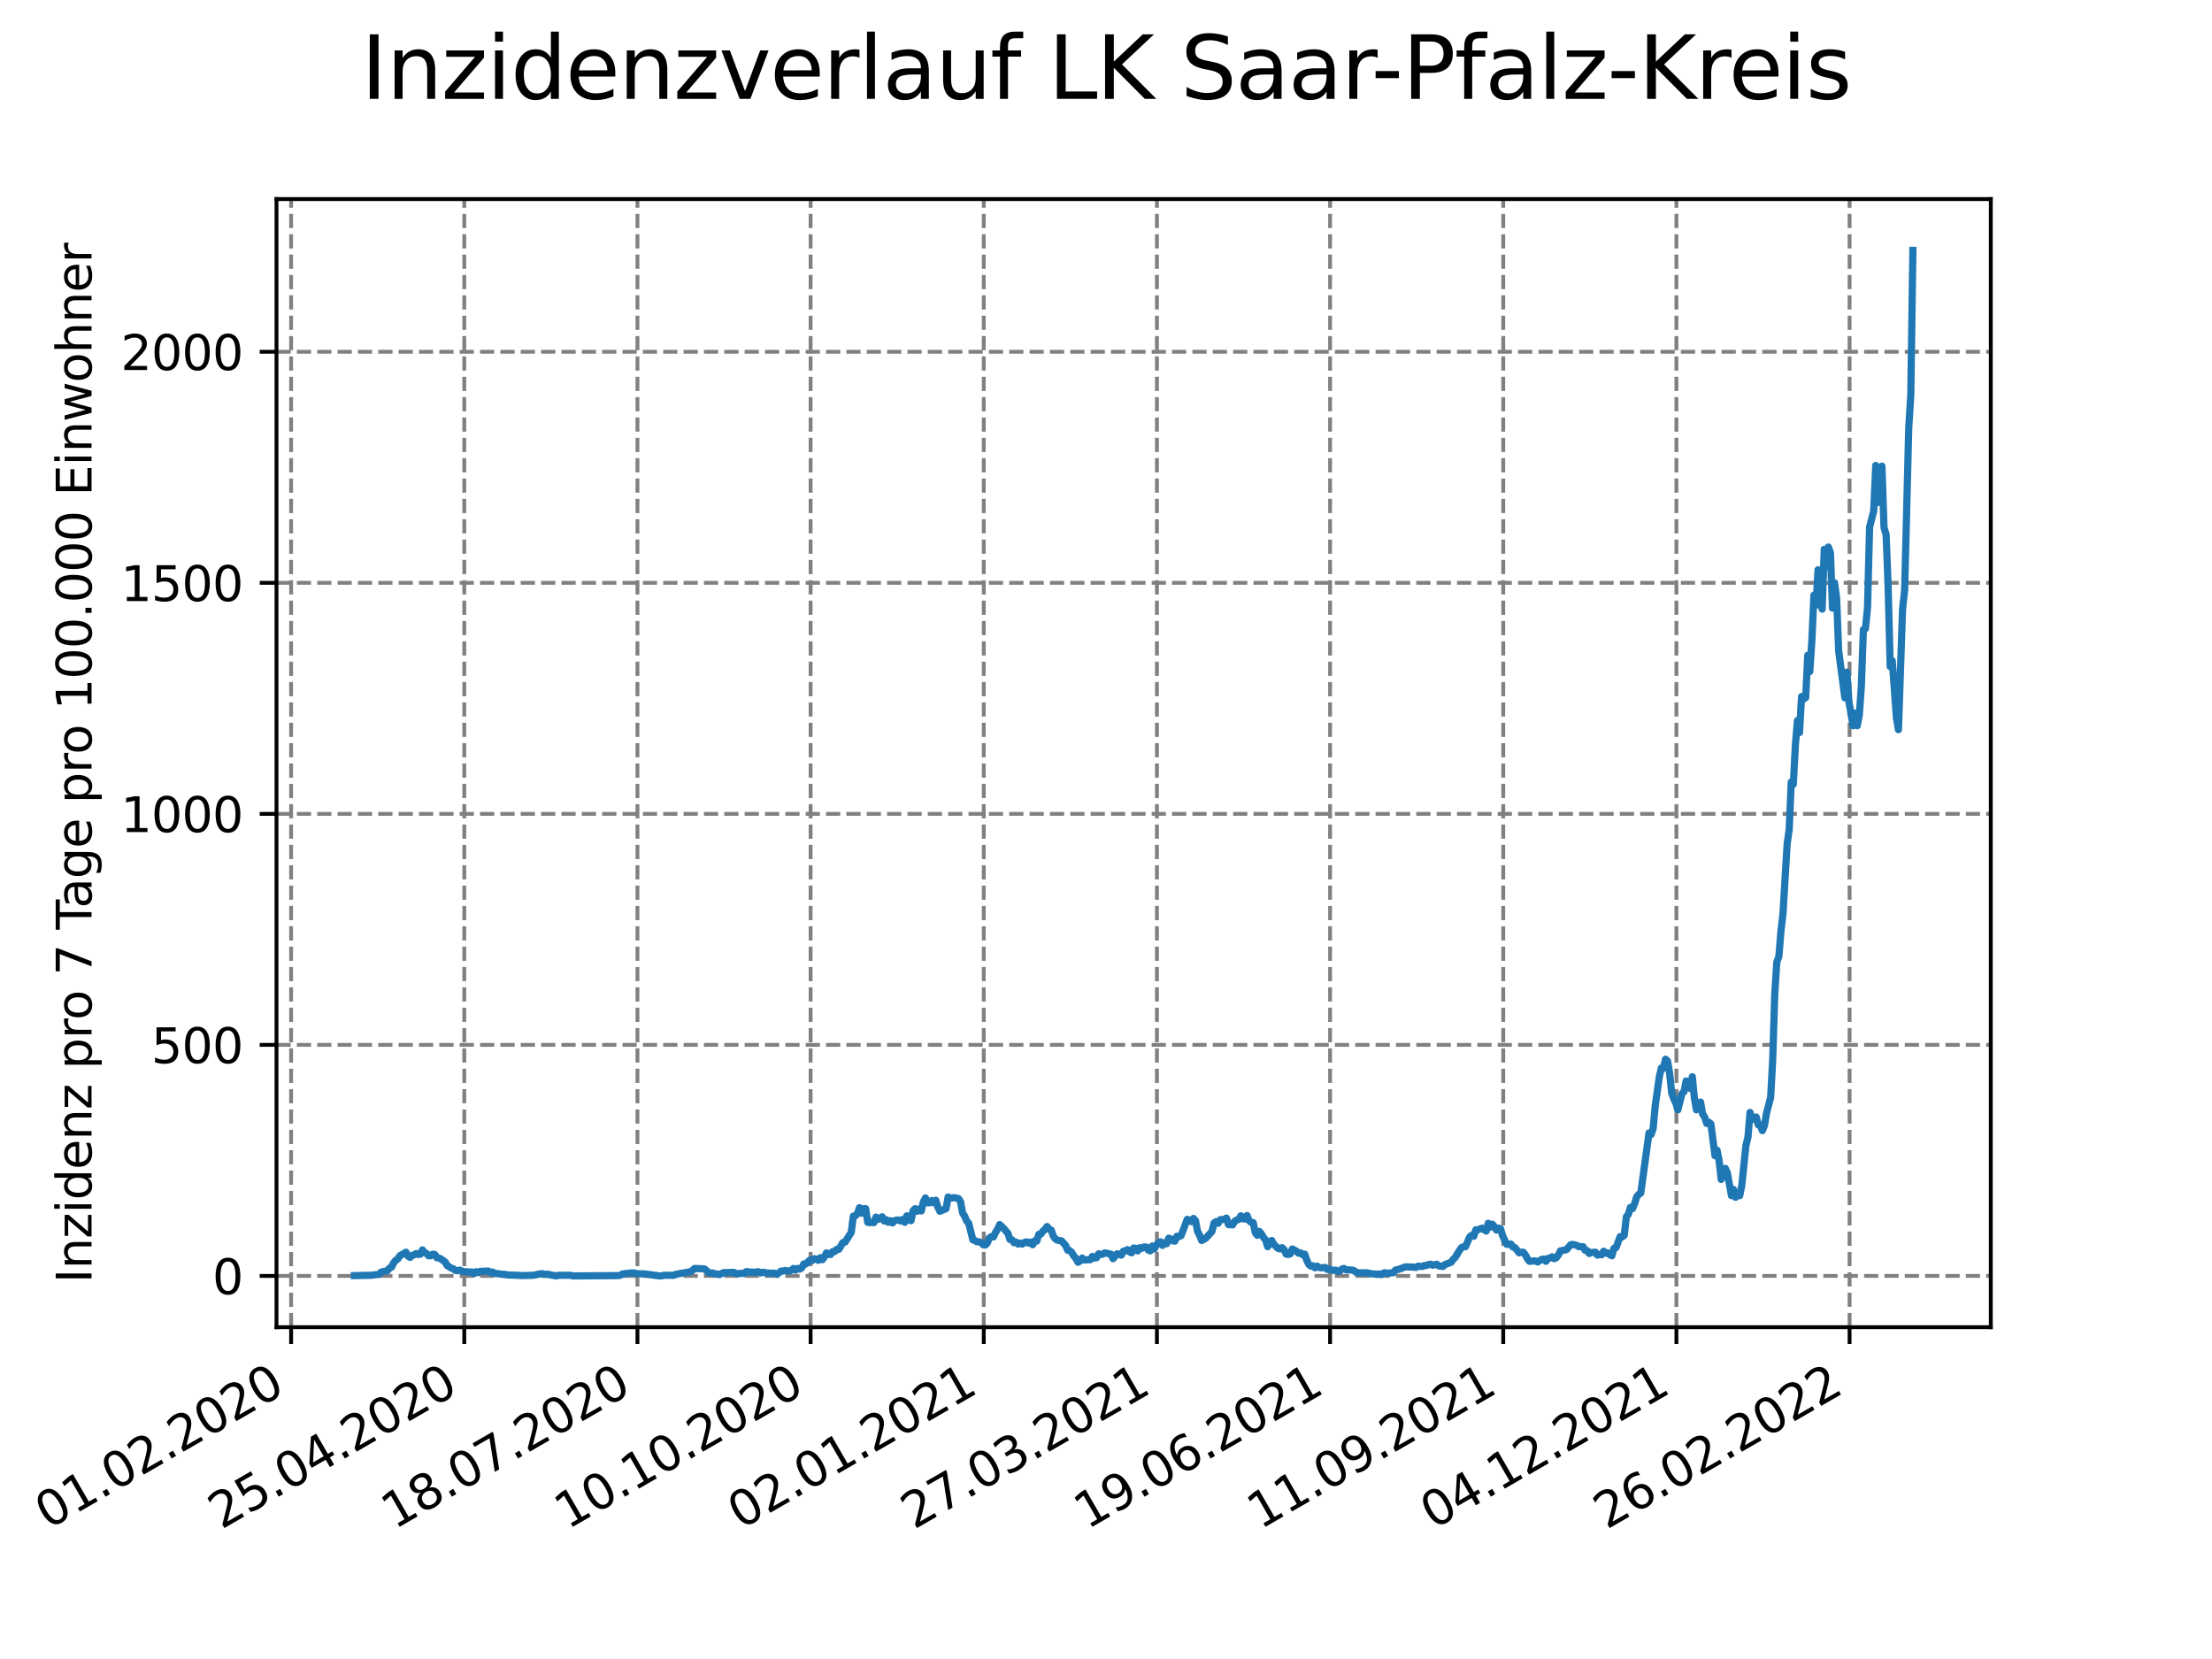 <?xml version="1.0" encoding="utf-8" standalone="no"?>
<!DOCTYPE svg PUBLIC "-//W3C//DTD SVG 1.1//EN"
  "http://www.w3.org/Graphics/SVG/1.1/DTD/svg11.dtd">
<svg xmlns:xlink="http://www.w3.org/1999/xlink" width="460.8pt" height="345.6pt" viewBox="0 0 460.8 345.6" xmlns="http://www.w3.org/2000/svg" version="1.1">
 <defs>
  <style type="text/css">*{stroke-linejoin: round; stroke-linecap: butt}</style>
 </defs>
 <g id="figure_1">
  <g id="patch_1">
   <path d="M 0 345.6 
L 460.8 345.6 
L 460.8 0 
L 0 0 
z
" style="fill: #ffffff"/>
  </g>
  <g id="axes_1">
   <g id="patch_2">
    <path d="M 57.6 276.48 
L 414.72 276.48 
L 414.72 41.472 
L 57.6 41.472 
z
" style="fill: #ffffff"/>
   </g>
   <g id="matplotlib.axis_1">
    <g id="xtick_1">
     <g id="line2d_1">
      <path d="M 60.645 276.48 
L 60.645 41.472 
" clip-path="url(#pef89d22d09)" style="fill: none; stroke-dasharray: 2.96,1.28; stroke-dashoffset: 0; stroke: #808080; stroke-width: 0.8"/>
     </g>
     <g id="line2d_2">
      <defs>
       <path id="m8bad9c0369" d="M 0 0 
L 0 3.5 
" style="stroke: #000000; stroke-width: 0.8"/>
      </defs>
      <g>
       <use xlink:href="#m8bad9c0369" x="60.645" y="276.48" style="stroke: #000000; stroke-width: 0.8"/>
      </g>
     </g>
     <g id="text_1">
      <!-- 01.02.2020 -->
      <g transform="translate(10.02 318.689)rotate(-30)scale(0.1 -0.1)">
       <defs>
        <path id="DejaVuSans-30" d="M 2034 4250 
Q 1547 4250 1301 3770 
Q 1056 3291 1056 2328 
Q 1056 1369 1301 889 
Q 1547 409 2034 409 
Q 2525 409 2770 889 
Q 3016 1369 3016 2328 
Q 3016 3291 2770 3770 
Q 2525 4250 2034 4250 
z
M 2034 4750 
Q 2819 4750 3233 4129 
Q 3647 3509 3647 2328 
Q 3647 1150 3233 529 
Q 2819 -91 2034 -91 
Q 1250 -91 836 529 
Q 422 1150 422 2328 
Q 422 3509 836 4129 
Q 1250 4750 2034 4750 
z
" transform="scale(0.016)"/>
        <path id="DejaVuSans-31" d="M 794 531 
L 1825 531 
L 1825 4091 
L 703 3866 
L 703 4441 
L 1819 4666 
L 2450 4666 
L 2450 531 
L 3481 531 
L 3481 0 
L 794 0 
L 794 531 
z
" transform="scale(0.016)"/>
        <path id="DejaVuSans-2e" d="M 684 794 
L 1344 794 
L 1344 0 
L 684 0 
L 684 794 
z
" transform="scale(0.016)"/>
        <path id="DejaVuSans-32" d="M 1228 531 
L 3431 531 
L 3431 0 
L 469 0 
L 469 531 
Q 828 903 1448 1529 
Q 2069 2156 2228 2338 
Q 2531 2678 2651 2914 
Q 2772 3150 2772 3378 
Q 2772 3750 2511 3984 
Q 2250 4219 1831 4219 
Q 1534 4219 1204 4116 
Q 875 4013 500 3803 
L 500 4441 
Q 881 4594 1212 4672 
Q 1544 4750 1819 4750 
Q 2544 4750 2975 4387 
Q 3406 4025 3406 3419 
Q 3406 3131 3298 2873 
Q 3191 2616 2906 2266 
Q 2828 2175 2409 1742 
Q 1991 1309 1228 531 
z
" transform="scale(0.016)"/>
       </defs>
       <use xlink:href="#DejaVuSans-30"/>
       <use xlink:href="#DejaVuSans-31" x="63.623"/>
       <use xlink:href="#DejaVuSans-2e" x="127.246"/>
       <use xlink:href="#DejaVuSans-30" x="159.033"/>
       <use xlink:href="#DejaVuSans-32" x="222.656"/>
       <use xlink:href="#DejaVuSans-2e" x="286.279"/>
       <use xlink:href="#DejaVuSans-32" x="318.066"/>
       <use xlink:href="#DejaVuSans-30" x="381.689"/>
       <use xlink:href="#DejaVuSans-32" x="445.312"/>
       <use xlink:href="#DejaVuSans-30" x="508.936"/>
      </g>
     </g>
    </g>
    <g id="xtick_2">
     <g id="line2d_3">
      <path d="M 96.718 276.48 
L 96.718 41.472 
" clip-path="url(#pef89d22d09)" style="fill: none; stroke-dasharray: 2.96,1.28; stroke-dashoffset: 0; stroke: #808080; stroke-width: 0.8"/>
     </g>
     <g id="line2d_4">
      <g>
       <use xlink:href="#m8bad9c0369" x="96.718" y="276.48" style="stroke: #000000; stroke-width: 0.8"/>
      </g>
     </g>
     <g id="text_2">
      <!-- 25.04.2020 -->
      <g transform="translate(46.093 318.689)rotate(-30)scale(0.1 -0.1)">
       <defs>
        <path id="DejaVuSans-35" d="M 691 4666 
L 3169 4666 
L 3169 4134 
L 1269 4134 
L 1269 2991 
Q 1406 3038 1543 3061 
Q 1681 3084 1819 3084 
Q 2600 3084 3056 2656 
Q 3513 2228 3513 1497 
Q 3513 744 3044 326 
Q 2575 -91 1722 -91 
Q 1428 -91 1123 -41 
Q 819 9 494 109 
L 494 744 
Q 775 591 1075 516 
Q 1375 441 1709 441 
Q 2250 441 2565 725 
Q 2881 1009 2881 1497 
Q 2881 1984 2565 2268 
Q 2250 2553 1709 2553 
Q 1456 2553 1204 2497 
Q 953 2441 691 2322 
L 691 4666 
z
" transform="scale(0.016)"/>
        <path id="DejaVuSans-34" d="M 2419 4116 
L 825 1625 
L 2419 1625 
L 2419 4116 
z
M 2253 4666 
L 3047 4666 
L 3047 1625 
L 3713 1625 
L 3713 1100 
L 3047 1100 
L 3047 0 
L 2419 0 
L 2419 1100 
L 313 1100 
L 313 1709 
L 2253 4666 
z
" transform="scale(0.016)"/>
       </defs>
       <use xlink:href="#DejaVuSans-32"/>
       <use xlink:href="#DejaVuSans-35" x="63.623"/>
       <use xlink:href="#DejaVuSans-2e" x="127.246"/>
       <use xlink:href="#DejaVuSans-30" x="159.033"/>
       <use xlink:href="#DejaVuSans-34" x="222.656"/>
       <use xlink:href="#DejaVuSans-2e" x="286.279"/>
       <use xlink:href="#DejaVuSans-32" x="318.066"/>
       <use xlink:href="#DejaVuSans-30" x="381.689"/>
       <use xlink:href="#DejaVuSans-32" x="445.312"/>
       <use xlink:href="#DejaVuSans-30" x="508.936"/>
      </g>
     </g>
    </g>
    <g id="xtick_3">
     <g id="line2d_5">
      <path d="M 132.791 276.48 
L 132.791 41.472 
" clip-path="url(#pef89d22d09)" style="fill: none; stroke-dasharray: 2.96,1.28; stroke-dashoffset: 0; stroke: #808080; stroke-width: 0.8"/>
     </g>
     <g id="line2d_6">
      <g>
       <use xlink:href="#m8bad9c0369" x="132.791" y="276.48" style="stroke: #000000; stroke-width: 0.8"/>
      </g>
     </g>
     <g id="text_3">
      <!-- 18.07.2020 -->
      <g transform="translate(82.166 318.689)rotate(-30)scale(0.1 -0.1)">
       <defs>
        <path id="DejaVuSans-38" d="M 2034 2216 
Q 1584 2216 1326 1975 
Q 1069 1734 1069 1313 
Q 1069 891 1326 650 
Q 1584 409 2034 409 
Q 2484 409 2743 651 
Q 3003 894 3003 1313 
Q 3003 1734 2745 1975 
Q 2488 2216 2034 2216 
z
M 1403 2484 
Q 997 2584 770 2862 
Q 544 3141 544 3541 
Q 544 4100 942 4425 
Q 1341 4750 2034 4750 
Q 2731 4750 3128 4425 
Q 3525 4100 3525 3541 
Q 3525 3141 3298 2862 
Q 3072 2584 2669 2484 
Q 3125 2378 3379 2068 
Q 3634 1759 3634 1313 
Q 3634 634 3220 271 
Q 2806 -91 2034 -91 
Q 1263 -91 848 271 
Q 434 634 434 1313 
Q 434 1759 690 2068 
Q 947 2378 1403 2484 
z
M 1172 3481 
Q 1172 3119 1398 2916 
Q 1625 2713 2034 2713 
Q 2441 2713 2670 2916 
Q 2900 3119 2900 3481 
Q 2900 3844 2670 4047 
Q 2441 4250 2034 4250 
Q 1625 4250 1398 4047 
Q 1172 3844 1172 3481 
z
" transform="scale(0.016)"/>
        <path id="DejaVuSans-37" d="M 525 4666 
L 3525 4666 
L 3525 4397 
L 1831 0 
L 1172 0 
L 2766 4134 
L 525 4134 
L 525 4666 
z
" transform="scale(0.016)"/>
       </defs>
       <use xlink:href="#DejaVuSans-31"/>
       <use xlink:href="#DejaVuSans-38" x="63.623"/>
       <use xlink:href="#DejaVuSans-2e" x="127.246"/>
       <use xlink:href="#DejaVuSans-30" x="159.033"/>
       <use xlink:href="#DejaVuSans-37" x="222.656"/>
       <use xlink:href="#DejaVuSans-2e" x="286.279"/>
       <use xlink:href="#DejaVuSans-32" x="318.066"/>
       <use xlink:href="#DejaVuSans-30" x="381.689"/>
       <use xlink:href="#DejaVuSans-32" x="445.312"/>
       <use xlink:href="#DejaVuSans-30" x="508.936"/>
      </g>
     </g>
    </g>
    <g id="xtick_4">
     <g id="line2d_7">
      <path d="M 168.864 276.48 
L 168.864 41.472 
" clip-path="url(#pef89d22d09)" style="fill: none; stroke-dasharray: 2.96,1.28; stroke-dashoffset: 0; stroke: #808080; stroke-width: 0.8"/>
     </g>
     <g id="line2d_8">
      <g>
       <use xlink:href="#m8bad9c0369" x="168.864" y="276.48" style="stroke: #000000; stroke-width: 0.8"/>
      </g>
     </g>
     <g id="text_4">
      <!-- 10.10.2020 -->
      <g transform="translate(118.238 318.689)rotate(-30)scale(0.1 -0.1)">
       <use xlink:href="#DejaVuSans-31"/>
       <use xlink:href="#DejaVuSans-30" x="63.623"/>
       <use xlink:href="#DejaVuSans-2e" x="127.246"/>
       <use xlink:href="#DejaVuSans-31" x="159.033"/>
       <use xlink:href="#DejaVuSans-30" x="222.656"/>
       <use xlink:href="#DejaVuSans-2e" x="286.279"/>
       <use xlink:href="#DejaVuSans-32" x="318.066"/>
       <use xlink:href="#DejaVuSans-30" x="381.689"/>
       <use xlink:href="#DejaVuSans-32" x="445.312"/>
       <use xlink:href="#DejaVuSans-30" x="508.936"/>
      </g>
     </g>
    </g>
    <g id="xtick_5">
     <g id="line2d_9">
      <path d="M 204.936 276.48 
L 204.936 41.472 
" clip-path="url(#pef89d22d09)" style="fill: none; stroke-dasharray: 2.96,1.28; stroke-dashoffset: 0; stroke: #808080; stroke-width: 0.8"/>
     </g>
     <g id="line2d_10">
      <g>
       <use xlink:href="#m8bad9c0369" x="204.936" y="276.48" style="stroke: #000000; stroke-width: 0.8"/>
      </g>
     </g>
     <g id="text_5">
      <!-- 02.01.2021 -->
      <g transform="translate(154.311 318.689)rotate(-30)scale(0.1 -0.1)">
       <use xlink:href="#DejaVuSans-30"/>
       <use xlink:href="#DejaVuSans-32" x="63.623"/>
       <use xlink:href="#DejaVuSans-2e" x="127.246"/>
       <use xlink:href="#DejaVuSans-30" x="159.033"/>
       <use xlink:href="#DejaVuSans-31" x="222.656"/>
       <use xlink:href="#DejaVuSans-2e" x="286.279"/>
       <use xlink:href="#DejaVuSans-32" x="318.066"/>
       <use xlink:href="#DejaVuSans-30" x="381.689"/>
       <use xlink:href="#DejaVuSans-32" x="445.312"/>
       <use xlink:href="#DejaVuSans-31" x="508.936"/>
      </g>
     </g>
    </g>
    <g id="xtick_6">
     <g id="line2d_11">
      <path d="M 241.009 276.48 
L 241.009 41.472 
" clip-path="url(#pef89d22d09)" style="fill: none; stroke-dasharray: 2.96,1.28; stroke-dashoffset: 0; stroke: #808080; stroke-width: 0.8"/>
     </g>
     <g id="line2d_12">
      <g>
       <use xlink:href="#m8bad9c0369" x="241.009" y="276.48" style="stroke: #000000; stroke-width: 0.8"/>
      </g>
     </g>
     <g id="text_6">
      <!-- 27.03.2021 -->
      <g transform="translate(190.384 318.689)rotate(-30)scale(0.1 -0.1)">
       <defs>
        <path id="DejaVuSans-33" d="M 2597 2516 
Q 3050 2419 3304 2112 
Q 3559 1806 3559 1356 
Q 3559 666 3084 287 
Q 2609 -91 1734 -91 
Q 1441 -91 1130 -33 
Q 819 25 488 141 
L 488 750 
Q 750 597 1062 519 
Q 1375 441 1716 441 
Q 2309 441 2620 675 
Q 2931 909 2931 1356 
Q 2931 1769 2642 2001 
Q 2353 2234 1838 2234 
L 1294 2234 
L 1294 2753 
L 1863 2753 
Q 2328 2753 2575 2939 
Q 2822 3125 2822 3475 
Q 2822 3834 2567 4026 
Q 2313 4219 1838 4219 
Q 1578 4219 1281 4162 
Q 984 4106 628 3988 
L 628 4550 
Q 988 4650 1302 4700 
Q 1616 4750 1894 4750 
Q 2613 4750 3031 4423 
Q 3450 4097 3450 3541 
Q 3450 3153 3228 2886 
Q 3006 2619 2597 2516 
z
" transform="scale(0.016)"/>
       </defs>
       <use xlink:href="#DejaVuSans-32"/>
       <use xlink:href="#DejaVuSans-37" x="63.623"/>
       <use xlink:href="#DejaVuSans-2e" x="127.246"/>
       <use xlink:href="#DejaVuSans-30" x="159.033"/>
       <use xlink:href="#DejaVuSans-33" x="222.656"/>
       <use xlink:href="#DejaVuSans-2e" x="286.279"/>
       <use xlink:href="#DejaVuSans-32" x="318.066"/>
       <use xlink:href="#DejaVuSans-30" x="381.689"/>
       <use xlink:href="#DejaVuSans-32" x="445.312"/>
       <use xlink:href="#DejaVuSans-31" x="508.936"/>
      </g>
     </g>
    </g>
    <g id="xtick_7">
     <g id="line2d_13">
      <path d="M 277.082 276.48 
L 277.082 41.472 
" clip-path="url(#pef89d22d09)" style="fill: none; stroke-dasharray: 2.96,1.28; stroke-dashoffset: 0; stroke: #808080; stroke-width: 0.8"/>
     </g>
     <g id="line2d_14">
      <g>
       <use xlink:href="#m8bad9c0369" x="277.082" y="276.48" style="stroke: #000000; stroke-width: 0.8"/>
      </g>
     </g>
     <g id="text_7">
      <!-- 19.06.2021 -->
      <g transform="translate(226.457 318.689)rotate(-30)scale(0.1 -0.1)">
       <defs>
        <path id="DejaVuSans-39" d="M 703 97 
L 703 672 
Q 941 559 1184 500 
Q 1428 441 1663 441 
Q 2288 441 2617 861 
Q 2947 1281 2994 2138 
Q 2813 1869 2534 1725 
Q 2256 1581 1919 1581 
Q 1219 1581 811 2004 
Q 403 2428 403 3163 
Q 403 3881 828 4315 
Q 1253 4750 1959 4750 
Q 2769 4750 3195 4129 
Q 3622 3509 3622 2328 
Q 3622 1225 3098 567 
Q 2575 -91 1691 -91 
Q 1453 -91 1209 -44 
Q 966 3 703 97 
z
M 1959 2075 
Q 2384 2075 2632 2365 
Q 2881 2656 2881 3163 
Q 2881 3666 2632 3958 
Q 2384 4250 1959 4250 
Q 1534 4250 1286 3958 
Q 1038 3666 1038 3163 
Q 1038 2656 1286 2365 
Q 1534 2075 1959 2075 
z
" transform="scale(0.016)"/>
        <path id="DejaVuSans-36" d="M 2113 2584 
Q 1688 2584 1439 2293 
Q 1191 2003 1191 1497 
Q 1191 994 1439 701 
Q 1688 409 2113 409 
Q 2538 409 2786 701 
Q 3034 994 3034 1497 
Q 3034 2003 2786 2293 
Q 2538 2584 2113 2584 
z
M 3366 4563 
L 3366 3988 
Q 3128 4100 2886 4159 
Q 2644 4219 2406 4219 
Q 1781 4219 1451 3797 
Q 1122 3375 1075 2522 
Q 1259 2794 1537 2939 
Q 1816 3084 2150 3084 
Q 2853 3084 3261 2657 
Q 3669 2231 3669 1497 
Q 3669 778 3244 343 
Q 2819 -91 2113 -91 
Q 1303 -91 875 529 
Q 447 1150 447 2328 
Q 447 3434 972 4092 
Q 1497 4750 2381 4750 
Q 2619 4750 2861 4703 
Q 3103 4656 3366 4563 
z
" transform="scale(0.016)"/>
       </defs>
       <use xlink:href="#DejaVuSans-31"/>
       <use xlink:href="#DejaVuSans-39" x="63.623"/>
       <use xlink:href="#DejaVuSans-2e" x="127.246"/>
       <use xlink:href="#DejaVuSans-30" x="159.033"/>
       <use xlink:href="#DejaVuSans-36" x="222.656"/>
       <use xlink:href="#DejaVuSans-2e" x="286.279"/>
       <use xlink:href="#DejaVuSans-32" x="318.066"/>
       <use xlink:href="#DejaVuSans-30" x="381.689"/>
       <use xlink:href="#DejaVuSans-32" x="445.312"/>
       <use xlink:href="#DejaVuSans-31" x="508.936"/>
      </g>
     </g>
    </g>
    <g id="xtick_8">
     <g id="line2d_15">
      <path d="M 313.155 276.48 
L 313.155 41.472 
" clip-path="url(#pef89d22d09)" style="fill: none; stroke-dasharray: 2.96,1.28; stroke-dashoffset: 0; stroke: #808080; stroke-width: 0.8"/>
     </g>
     <g id="line2d_16">
      <g>
       <use xlink:href="#m8bad9c0369" x="313.155" y="276.48" style="stroke: #000000; stroke-width: 0.8"/>
      </g>
     </g>
     <g id="text_8">
      <!-- 11.09.2021 -->
      <g transform="translate(262.529 318.689)rotate(-30)scale(0.1 -0.1)">
       <use xlink:href="#DejaVuSans-31"/>
       <use xlink:href="#DejaVuSans-31" x="63.623"/>
       <use xlink:href="#DejaVuSans-2e" x="127.246"/>
       <use xlink:href="#DejaVuSans-30" x="159.033"/>
       <use xlink:href="#DejaVuSans-39" x="222.656"/>
       <use xlink:href="#DejaVuSans-2e" x="286.279"/>
       <use xlink:href="#DejaVuSans-32" x="318.066"/>
       <use xlink:href="#DejaVuSans-30" x="381.689"/>
       <use xlink:href="#DejaVuSans-32" x="445.312"/>
       <use xlink:href="#DejaVuSans-31" x="508.936"/>
      </g>
     </g>
    </g>
    <g id="xtick_9">
     <g id="line2d_17">
      <path d="M 349.227 276.48 
L 349.227 41.472 
" clip-path="url(#pef89d22d09)" style="fill: none; stroke-dasharray: 2.96,1.28; stroke-dashoffset: 0; stroke: #808080; stroke-width: 0.8"/>
     </g>
     <g id="line2d_18">
      <g>
       <use xlink:href="#m8bad9c0369" x="349.227" y="276.48" style="stroke: #000000; stroke-width: 0.8"/>
      </g>
     </g>
     <g id="text_9">
      <!-- 04.12.2021 -->
      <g transform="translate(298.602 318.689)rotate(-30)scale(0.1 -0.1)">
       <use xlink:href="#DejaVuSans-30"/>
       <use xlink:href="#DejaVuSans-34" x="63.623"/>
       <use xlink:href="#DejaVuSans-2e" x="127.246"/>
       <use xlink:href="#DejaVuSans-31" x="159.033"/>
       <use xlink:href="#DejaVuSans-32" x="222.656"/>
       <use xlink:href="#DejaVuSans-2e" x="286.279"/>
       <use xlink:href="#DejaVuSans-32" x="318.066"/>
       <use xlink:href="#DejaVuSans-30" x="381.689"/>
       <use xlink:href="#DejaVuSans-32" x="445.312"/>
       <use xlink:href="#DejaVuSans-31" x="508.936"/>
      </g>
     </g>
    </g>
    <g id="xtick_10">
     <g id="line2d_19">
      <path d="M 385.3 276.48 
L 385.3 41.472 
" clip-path="url(#pef89d22d09)" style="fill: none; stroke-dasharray: 2.96,1.28; stroke-dashoffset: 0; stroke: #808080; stroke-width: 0.8"/>
     </g>
     <g id="line2d_20">
      <g>
       <use xlink:href="#m8bad9c0369" x="385.3" y="276.48" style="stroke: #000000; stroke-width: 0.8"/>
      </g>
     </g>
     <g id="text_10">
      <!-- 26.02.2022 -->
      <g transform="translate(334.675 318.689)rotate(-30)scale(0.1 -0.1)">
       <use xlink:href="#DejaVuSans-32"/>
       <use xlink:href="#DejaVuSans-36" x="63.623"/>
       <use xlink:href="#DejaVuSans-2e" x="127.246"/>
       <use xlink:href="#DejaVuSans-30" x="159.033"/>
       <use xlink:href="#DejaVuSans-32" x="222.656"/>
       <use xlink:href="#DejaVuSans-2e" x="286.279"/>
       <use xlink:href="#DejaVuSans-32" x="318.066"/>
       <use xlink:href="#DejaVuSans-30" x="381.689"/>
       <use xlink:href="#DejaVuSans-32" x="445.312"/>
       <use xlink:href="#DejaVuSans-32" x="508.936"/>
      </g>
     </g>
    </g>
   </g>
   <g id="matplotlib.axis_2">
    <g id="ytick_1">
     <g id="line2d_21">
      <path d="M 57.6 265.798 
L 414.72 265.798 
" clip-path="url(#pef89d22d09)" style="fill: none; stroke-dasharray: 2.96,1.28; stroke-dashoffset: 0; stroke: #808080; stroke-width: 0.8"/>
     </g>
     <g id="line2d_22">
      <defs>
       <path id="m2720fd07d1" d="M 0 0 
L -3.5 0 
" style="stroke: #000000; stroke-width: 0.8"/>
      </defs>
      <g>
       <use xlink:href="#m2720fd07d1" x="57.6" y="265.798" style="stroke: #000000; stroke-width: 0.8"/>
      </g>
     </g>
     <g id="text_11">
      <!-- 0 -->
      <g transform="translate(44.237 269.597)scale(0.1 -0.1)">
       <use xlink:href="#DejaVuSans-30"/>
      </g>
     </g>
    </g>
    <g id="ytick_2">
     <g id="line2d_23">
      <path d="M 57.6 217.668 
L 414.72 217.668 
" clip-path="url(#pef89d22d09)" style="fill: none; stroke-dasharray: 2.96,1.28; stroke-dashoffset: 0; stroke: #808080; stroke-width: 0.8"/>
     </g>
     <g id="line2d_24">
      <g>
       <use xlink:href="#m2720fd07d1" x="57.6" y="217.668" style="stroke: #000000; stroke-width: 0.8"/>
      </g>
     </g>
     <g id="text_12">
      <!-- 500 -->
      <g transform="translate(31.512 221.468)scale(0.1 -0.1)">
       <use xlink:href="#DejaVuSans-35"/>
       <use xlink:href="#DejaVuSans-30" x="63.623"/>
       <use xlink:href="#DejaVuSans-30" x="127.246"/>
      </g>
     </g>
    </g>
    <g id="ytick_3">
     <g id="line2d_25">
      <path d="M 57.6 169.539 
L 414.72 169.539 
" clip-path="url(#pef89d22d09)" style="fill: none; stroke-dasharray: 2.96,1.28; stroke-dashoffset: 0; stroke: #808080; stroke-width: 0.8"/>
     </g>
     <g id="line2d_26">
      <g>
       <use xlink:href="#m2720fd07d1" x="57.6" y="169.539" style="stroke: #000000; stroke-width: 0.8"/>
      </g>
     </g>
     <g id="text_13">
      <!-- 1000 -->
      <g transform="translate(25.15 173.338)scale(0.1 -0.1)">
       <use xlink:href="#DejaVuSans-31"/>
       <use xlink:href="#DejaVuSans-30" x="63.623"/>
       <use xlink:href="#DejaVuSans-30" x="127.246"/>
       <use xlink:href="#DejaVuSans-30" x="190.869"/>
      </g>
     </g>
    </g>
    <g id="ytick_4">
     <g id="line2d_27">
      <path d="M 57.6 121.41 
L 414.72 121.41 
" clip-path="url(#pef89d22d09)" style="fill: none; stroke-dasharray: 2.96,1.28; stroke-dashoffset: 0; stroke: #808080; stroke-width: 0.8"/>
     </g>
     <g id="line2d_28">
      <g>
       <use xlink:href="#m2720fd07d1" x="57.6" y="121.41" style="stroke: #000000; stroke-width: 0.8"/>
      </g>
     </g>
     <g id="text_14">
      <!-- 1500 -->
      <g transform="translate(25.15 125.209)scale(0.1 -0.1)">
       <use xlink:href="#DejaVuSans-31"/>
       <use xlink:href="#DejaVuSans-35" x="63.623"/>
       <use xlink:href="#DejaVuSans-30" x="127.246"/>
       <use xlink:href="#DejaVuSans-30" x="190.869"/>
      </g>
     </g>
    </g>
    <g id="ytick_5">
     <g id="line2d_29">
      <path d="M 57.6 73.28 
L 414.72 73.28 
" clip-path="url(#pef89d22d09)" style="fill: none; stroke-dasharray: 2.96,1.28; stroke-dashoffset: 0; stroke: #808080; stroke-width: 0.8"/>
     </g>
     <g id="line2d_30">
      <g>
       <use xlink:href="#m2720fd07d1" x="57.6" y="73.28" style="stroke: #000000; stroke-width: 0.8"/>
      </g>
     </g>
     <g id="text_15">
      <!-- 2000 -->
      <g transform="translate(25.15 77.079)scale(0.1 -0.1)">
       <use xlink:href="#DejaVuSans-32"/>
       <use xlink:href="#DejaVuSans-30" x="63.623"/>
       <use xlink:href="#DejaVuSans-30" x="127.246"/>
       <use xlink:href="#DejaVuSans-30" x="190.869"/>
      </g>
     </g>
    </g>
    <g id="text_16">
     <!-- Inzidenz pro 7 Tage pro 100.000 Einwohner -->
     <g transform="translate(19.07 267.301)rotate(-90)scale(0.1 -0.1)">
      <defs>
       <path id="DejaVuSans-49" d="M 628 4666 
L 1259 4666 
L 1259 0 
L 628 0 
L 628 4666 
z
" transform="scale(0.016)"/>
       <path id="DejaVuSans-6e" d="M 3513 2113 
L 3513 0 
L 2938 0 
L 2938 2094 
Q 2938 2591 2744 2837 
Q 2550 3084 2163 3084 
Q 1697 3084 1428 2787 
Q 1159 2491 1159 1978 
L 1159 0 
L 581 0 
L 581 3500 
L 1159 3500 
L 1159 2956 
Q 1366 3272 1645 3428 
Q 1925 3584 2291 3584 
Q 2894 3584 3203 3211 
Q 3513 2838 3513 2113 
z
" transform="scale(0.016)"/>
       <path id="DejaVuSans-7a" d="M 353 3500 
L 3084 3500 
L 3084 2975 
L 922 459 
L 3084 459 
L 3084 0 
L 275 0 
L 275 525 
L 2438 3041 
L 353 3041 
L 353 3500 
z
" transform="scale(0.016)"/>
       <path id="DejaVuSans-69" d="M 603 3500 
L 1178 3500 
L 1178 0 
L 603 0 
L 603 3500 
z
M 603 4863 
L 1178 4863 
L 1178 4134 
L 603 4134 
L 603 4863 
z
" transform="scale(0.016)"/>
       <path id="DejaVuSans-64" d="M 2906 2969 
L 2906 4863 
L 3481 4863 
L 3481 0 
L 2906 0 
L 2906 525 
Q 2725 213 2448 61 
Q 2172 -91 1784 -91 
Q 1150 -91 751 415 
Q 353 922 353 1747 
Q 353 2572 751 3078 
Q 1150 3584 1784 3584 
Q 2172 3584 2448 3432 
Q 2725 3281 2906 2969 
z
M 947 1747 
Q 947 1113 1208 752 
Q 1469 391 1925 391 
Q 2381 391 2643 752 
Q 2906 1113 2906 1747 
Q 2906 2381 2643 2742 
Q 2381 3103 1925 3103 
Q 1469 3103 1208 2742 
Q 947 2381 947 1747 
z
" transform="scale(0.016)"/>
       <path id="DejaVuSans-65" d="M 3597 1894 
L 3597 1613 
L 953 1613 
Q 991 1019 1311 708 
Q 1631 397 2203 397 
Q 2534 397 2845 478 
Q 3156 559 3463 722 
L 3463 178 
Q 3153 47 2828 -22 
Q 2503 -91 2169 -91 
Q 1331 -91 842 396 
Q 353 884 353 1716 
Q 353 2575 817 3079 
Q 1281 3584 2069 3584 
Q 2775 3584 3186 3129 
Q 3597 2675 3597 1894 
z
M 3022 2063 
Q 3016 2534 2758 2815 
Q 2500 3097 2075 3097 
Q 1594 3097 1305 2825 
Q 1016 2553 972 2059 
L 3022 2063 
z
" transform="scale(0.016)"/>
       <path id="DejaVuSans-20" transform="scale(0.016)"/>
       <path id="DejaVuSans-70" d="M 1159 525 
L 1159 -1331 
L 581 -1331 
L 581 3500 
L 1159 3500 
L 1159 2969 
Q 1341 3281 1617 3432 
Q 1894 3584 2278 3584 
Q 2916 3584 3314 3078 
Q 3713 2572 3713 1747 
Q 3713 922 3314 415 
Q 2916 -91 2278 -91 
Q 1894 -91 1617 61 
Q 1341 213 1159 525 
z
M 3116 1747 
Q 3116 2381 2855 2742 
Q 2594 3103 2138 3103 
Q 1681 3103 1420 2742 
Q 1159 2381 1159 1747 
Q 1159 1113 1420 752 
Q 1681 391 2138 391 
Q 2594 391 2855 752 
Q 3116 1113 3116 1747 
z
" transform="scale(0.016)"/>
       <path id="DejaVuSans-72" d="M 2631 2963 
Q 2534 3019 2420 3045 
Q 2306 3072 2169 3072 
Q 1681 3072 1420 2755 
Q 1159 2438 1159 1844 
L 1159 0 
L 581 0 
L 581 3500 
L 1159 3500 
L 1159 2956 
Q 1341 3275 1631 3429 
Q 1922 3584 2338 3584 
Q 2397 3584 2469 3576 
Q 2541 3569 2628 3553 
L 2631 2963 
z
" transform="scale(0.016)"/>
       <path id="DejaVuSans-6f" d="M 1959 3097 
Q 1497 3097 1228 2736 
Q 959 2375 959 1747 
Q 959 1119 1226 758 
Q 1494 397 1959 397 
Q 2419 397 2687 759 
Q 2956 1122 2956 1747 
Q 2956 2369 2687 2733 
Q 2419 3097 1959 3097 
z
M 1959 3584 
Q 2709 3584 3137 3096 
Q 3566 2609 3566 1747 
Q 3566 888 3137 398 
Q 2709 -91 1959 -91 
Q 1206 -91 779 398 
Q 353 888 353 1747 
Q 353 2609 779 3096 
Q 1206 3584 1959 3584 
z
" transform="scale(0.016)"/>
       <path id="DejaVuSans-54" d="M -19 4666 
L 3928 4666 
L 3928 4134 
L 2272 4134 
L 2272 0 
L 1638 0 
L 1638 4134 
L -19 4134 
L -19 4666 
z
" transform="scale(0.016)"/>
       <path id="DejaVuSans-61" d="M 2194 1759 
Q 1497 1759 1228 1600 
Q 959 1441 959 1056 
Q 959 750 1161 570 
Q 1363 391 1709 391 
Q 2188 391 2477 730 
Q 2766 1069 2766 1631 
L 2766 1759 
L 2194 1759 
z
M 3341 1997 
L 3341 0 
L 2766 0 
L 2766 531 
Q 2569 213 2275 61 
Q 1981 -91 1556 -91 
Q 1019 -91 701 211 
Q 384 513 384 1019 
Q 384 1609 779 1909 
Q 1175 2209 1959 2209 
L 2766 2209 
L 2766 2266 
Q 2766 2663 2505 2880 
Q 2244 3097 1772 3097 
Q 1472 3097 1187 3025 
Q 903 2953 641 2809 
L 641 3341 
Q 956 3463 1253 3523 
Q 1550 3584 1831 3584 
Q 2591 3584 2966 3190 
Q 3341 2797 3341 1997 
z
" transform="scale(0.016)"/>
       <path id="DejaVuSans-67" d="M 2906 1791 
Q 2906 2416 2648 2759 
Q 2391 3103 1925 3103 
Q 1463 3103 1205 2759 
Q 947 2416 947 1791 
Q 947 1169 1205 825 
Q 1463 481 1925 481 
Q 2391 481 2648 825 
Q 2906 1169 2906 1791 
z
M 3481 434 
Q 3481 -459 3084 -895 
Q 2688 -1331 1869 -1331 
Q 1566 -1331 1297 -1286 
Q 1028 -1241 775 -1147 
L 775 -588 
Q 1028 -725 1275 -790 
Q 1522 -856 1778 -856 
Q 2344 -856 2625 -561 
Q 2906 -266 2906 331 
L 2906 616 
Q 2728 306 2450 153 
Q 2172 0 1784 0 
Q 1141 0 747 490 
Q 353 981 353 1791 
Q 353 2603 747 3093 
Q 1141 3584 1784 3584 
Q 2172 3584 2450 3431 
Q 2728 3278 2906 2969 
L 2906 3500 
L 3481 3500 
L 3481 434 
z
" transform="scale(0.016)"/>
       <path id="DejaVuSans-45" d="M 628 4666 
L 3578 4666 
L 3578 4134 
L 1259 4134 
L 1259 2753 
L 3481 2753 
L 3481 2222 
L 1259 2222 
L 1259 531 
L 3634 531 
L 3634 0 
L 628 0 
L 628 4666 
z
" transform="scale(0.016)"/>
       <path id="DejaVuSans-77" d="M 269 3500 
L 844 3500 
L 1563 769 
L 2278 3500 
L 2956 3500 
L 3675 769 
L 4391 3500 
L 4966 3500 
L 4050 0 
L 3372 0 
L 2619 2869 
L 1863 0 
L 1184 0 
L 269 3500 
z
" transform="scale(0.016)"/>
       <path id="DejaVuSans-68" d="M 3513 2113 
L 3513 0 
L 2938 0 
L 2938 2094 
Q 2938 2591 2744 2837 
Q 2550 3084 2163 3084 
Q 1697 3084 1428 2787 
Q 1159 2491 1159 1978 
L 1159 0 
L 581 0 
L 581 4863 
L 1159 4863 
L 1159 2956 
Q 1366 3272 1645 3428 
Q 1925 3584 2291 3584 
Q 2894 3584 3203 3211 
Q 3513 2838 3513 2113 
z
" transform="scale(0.016)"/>
      </defs>
      <use xlink:href="#DejaVuSans-49"/>
      <use xlink:href="#DejaVuSans-6e" x="29.492"/>
      <use xlink:href="#DejaVuSans-7a" x="92.871"/>
      <use xlink:href="#DejaVuSans-69" x="145.361"/>
      <use xlink:href="#DejaVuSans-64" x="173.145"/>
      <use xlink:href="#DejaVuSans-65" x="236.621"/>
      <use xlink:href="#DejaVuSans-6e" x="298.145"/>
      <use xlink:href="#DejaVuSans-7a" x="361.523"/>
      <use xlink:href="#DejaVuSans-20" x="414.014"/>
      <use xlink:href="#DejaVuSans-70" x="445.801"/>
      <use xlink:href="#DejaVuSans-72" x="509.277"/>
      <use xlink:href="#DejaVuSans-6f" x="548.141"/>
      <use xlink:href="#DejaVuSans-20" x="609.322"/>
      <use xlink:href="#DejaVuSans-37" x="641.109"/>
      <use xlink:href="#DejaVuSans-20" x="704.732"/>
      <use xlink:href="#DejaVuSans-54" x="736.52"/>
      <use xlink:href="#DejaVuSans-61" x="781.104"/>
      <use xlink:href="#DejaVuSans-67" x="842.383"/>
      <use xlink:href="#DejaVuSans-65" x="905.859"/>
      <use xlink:href="#DejaVuSans-20" x="967.383"/>
      <use xlink:href="#DejaVuSans-70" x="999.17"/>
      <use xlink:href="#DejaVuSans-72" x="1062.646"/>
      <use xlink:href="#DejaVuSans-6f" x="1101.51"/>
      <use xlink:href="#DejaVuSans-20" x="1162.691"/>
      <use xlink:href="#DejaVuSans-31" x="1194.479"/>
      <use xlink:href="#DejaVuSans-30" x="1258.102"/>
      <use xlink:href="#DejaVuSans-30" x="1321.725"/>
      <use xlink:href="#DejaVuSans-2e" x="1385.348"/>
      <use xlink:href="#DejaVuSans-30" x="1417.135"/>
      <use xlink:href="#DejaVuSans-30" x="1480.758"/>
      <use xlink:href="#DejaVuSans-30" x="1544.381"/>
      <use xlink:href="#DejaVuSans-20" x="1608.004"/>
      <use xlink:href="#DejaVuSans-45" x="1639.791"/>
      <use xlink:href="#DejaVuSans-69" x="1702.975"/>
      <use xlink:href="#DejaVuSans-6e" x="1730.758"/>
      <use xlink:href="#DejaVuSans-77" x="1794.137"/>
      <use xlink:href="#DejaVuSans-6f" x="1875.924"/>
      <use xlink:href="#DejaVuSans-68" x="1937.105"/>
      <use xlink:href="#DejaVuSans-6e" x="2000.484"/>
      <use xlink:href="#DejaVuSans-65" x="2063.863"/>
      <use xlink:href="#DejaVuSans-72" x="2125.387"/>
     </g>
    </g>
   </g>
   <g id="line2d_31">
    <path d="M 73.833 265.73 
L 77.268 265.662 
L 78.986 265.459 
L 79.415 264.985 
L 80.704 264.715 
L 81.133 264.173 
L 81.563 263.97 
L 81.992 263.09 
L 82.421 262.548 
L 82.851 262.278 
L 83.28 261.601 
L 84.139 261.127 
L 84.569 260.856 
L 84.998 261.668 
L 85.428 261.939 
L 85.857 261.533 
L 86.286 261.398 
L 86.716 261.127 
L 87.145 261.33 
L 87.575 261.262 
L 88.004 260.382 
L 88.434 260.924 
L 88.863 261.127 
L 89.292 261.601 
L 89.722 261.601 
L 90.151 261.262 
L 90.581 261.33 
L 91.01 262.007 
L 91.44 262.075 
L 91.869 262.278 
L 92.728 262.887 
L 93.157 263.632 
L 94.016 264.173 
L 94.446 264.309 
L 94.875 264.647 
L 95.305 264.715 
L 95.734 264.579 
L 96.593 264.918 
L 98.311 264.985 
L 98.74 265.324 
L 99.17 264.918 
L 99.599 265.121 
L 100.028 264.85 
L 101.746 264.782 
L 102.176 265.121 
L 102.605 264.985 
L 103.034 265.256 
L 104.752 265.459 
L 105.182 265.459 
L 105.611 265.595 
L 107.758 265.662 
L 108.617 265.73 
L 111.194 265.662 
L 112.053 265.459 
L 112.912 265.324 
L 113.341 265.459 
L 114.2 265.459 
L 115.059 265.662 
L 115.918 265.798 
L 116.347 265.662 
L 118.924 265.662 
L 119.353 265.798 
L 128.801 265.73 
L 129.23 265.662 
L 129.66 265.392 
L 131.377 265.189 
L 132.236 265.189 
L 132.666 265.324 
L 134.383 265.392 
L 137.389 265.798 
L 137.819 265.798 
L 138.248 265.662 
L 140.395 265.662 
L 140.825 265.459 
L 143.831 264.918 
L 144.26 264.647 
L 144.69 264.241 
L 146.408 264.309 
L 146.837 264.376 
L 147.696 265.189 
L 148.555 265.189 
L 148.984 265.392 
L 149.414 265.392 
L 149.843 265.527 
L 150.702 265.121 
L 152.849 265.053 
L 153.279 265.256 
L 153.708 265.324 
L 154.567 265.256 
L 154.996 265.256 
L 155.426 264.918 
L 155.855 264.918 
L 156.285 265.053 
L 156.714 264.985 
L 157.144 265.053 
L 158.002 264.918 
L 158.432 265.189 
L 158.861 265.053 
L 159.291 265.053 
L 159.72 265.256 
L 160.15 265.189 
L 160.579 265.256 
L 161.008 265.189 
L 161.438 265.256 
L 161.867 265.459 
L 162.726 264.782 
L 163.156 264.782 
L 163.585 264.647 
L 164.015 264.782 
L 164.444 264.782 
L 164.873 264.579 
L 165.303 264.241 
L 165.732 264.579 
L 166.162 264.241 
L 166.591 264.376 
L 167.021 264.105 
L 167.45 263.293 
L 167.879 263.293 
L 168.738 262.481 
L 169.168 262.616 
L 169.597 262.21 
L 170.027 262.278 
L 170.456 262.548 
L 170.886 262.007 
L 171.315 262.413 
L 171.744 261.804 
L 172.174 260.992 
L 172.603 261.33 
L 173.033 261.33 
L 173.462 260.721 
L 173.892 260.721 
L 174.321 260.247 
L 174.75 260.247 
L 175.609 258.825 
L 176.039 258.758 
L 177.327 256.727 
L 177.757 253.342 
L 178.186 253.274 
L 178.615 252.8 
L 179.045 251.582 
L 179.474 252.733 
L 179.904 251.785 
L 180.333 251.785 
L 180.763 254.628 
L 181.192 254.696 
L 181.621 254.628 
L 182.051 254.696 
L 182.48 253.545 
L 182.91 254.019 
L 183.769 253.477 
L 184.198 254.357 
L 184.628 254.087 
L 185.057 254.628 
L 185.486 254.29 
L 185.916 254.764 
L 186.345 254.29 
L 186.775 254.154 
L 187.204 254.154 
L 187.634 254.357 
L 188.063 254.019 
L 188.492 254.628 
L 188.922 253.274 
L 189.351 254.087 
L 189.781 254.29 
L 190.21 252.191 
L 190.64 251.785 
L 191.069 252.327 
L 191.499 251.853 
L 191.928 252.259 
L 192.357 250.363 
L 192.787 249.551 
L 193.216 250.567 
L 193.646 250.567 
L 194.075 250.093 
L 194.505 250.567 
L 194.934 250.025 
L 195.363 251.447 
L 195.793 252.327 
L 197.081 251.785 
L 197.511 249.348 
L 197.94 249.619 
L 198.799 249.483 
L 199.658 249.687 
L 200.087 250.296 
L 200.517 252.665 
L 200.946 253.342 
L 201.376 254.357 
L 201.805 254.831 
L 202.664 258.284 
L 203.093 258.419 
L 203.523 258.69 
L 203.952 258.69 
L 204.382 258.825 
L 204.811 259.299 
L 205.241 259.367 
L 205.67 258.961 
L 206.099 257.878 
L 206.529 257.607 
L 206.958 257.674 
L 207.388 256.727 
L 207.817 256.05 
L 208.247 255.102 
L 209.105 255.914 
L 209.964 256.93 
L 210.394 258.216 
L 210.823 258.284 
L 211.253 258.893 
L 211.682 258.758 
L 212.112 259.164 
L 212.541 258.961 
L 212.97 259.164 
L 213.4 258.825 
L 213.829 258.69 
L 214.259 258.961 
L 214.688 258.758 
L 215.118 259.299 
L 215.547 258.487 
L 215.976 258.555 
L 216.406 257.133 
L 216.835 257.065 
L 217.265 256.456 
L 217.694 256.118 
L 218.124 255.508 
L 218.553 256.05 
L 218.983 256.253 
L 219.412 257.471 
L 219.841 258.081 
L 220.271 258.351 
L 221.13 258.487 
L 221.989 259.435 
L 222.418 260.45 
L 222.847 260.518 
L 223.277 260.924 
L 223.706 261.668 
L 224.136 262.142 
L 224.565 262.955 
L 224.995 262.684 
L 225.424 262.075 
L 225.854 262.481 
L 226.712 262.413 
L 227.142 262.413 
L 227.571 261.736 
L 228.001 262.075 
L 228.43 262.007 
L 228.86 261.195 
L 229.289 261.33 
L 229.718 261.262 
L 230.148 260.992 
L 231.436 261.262 
L 231.866 262.21 
L 232.725 261.195 
L 233.154 261.262 
L 233.583 261.465 
L 234.013 260.653 
L 234.442 260.585 
L 234.872 260.315 
L 235.301 260.788 
L 235.731 260.992 
L 236.16 259.976 
L 236.589 260.044 
L 237.019 260.585 
L 237.448 259.908 
L 237.878 260.044 
L 238.307 259.773 
L 238.737 259.773 
L 239.166 260.382 
L 239.595 260.585 
L 240.025 259.57 
L 240.454 260.179 
L 240.884 259.367 
L 241.313 258.893 
L 241.743 258.69 
L 242.172 259.435 
L 242.602 258.893 
L 243.031 259.096 
L 243.46 257.945 
L 243.89 258.081 
L 244.319 258.487 
L 244.749 258.555 
L 245.178 257.539 
L 245.608 257.607 
L 246.037 257.404 
L 247.325 254.019 
L 247.755 254.154 
L 248.184 254.493 
L 248.614 253.816 
L 249.043 254.29 
L 249.473 256.524 
L 249.902 257.336 
L 250.331 258.419 
L 251.19 257.945 
L 252.479 256.524 
L 252.908 254.764 
L 253.337 254.493 
L 253.767 254.831 
L 254.196 254.087 
L 255.055 254.019 
L 255.485 253.748 
L 255.914 255.102 
L 256.773 255.17 
L 257.202 254.425 
L 257.632 254.154 
L 258.061 254.019 
L 258.491 253.274 
L 258.92 253.884 
L 259.35 253.951 
L 259.779 253.207 
L 260.208 254.29 
L 260.638 254.628 
L 261.067 254.696 
L 261.497 256.794 
L 261.926 257.336 
L 262.356 256.524 
L 262.785 257.065 
L 263.215 257.81 
L 263.644 258.284 
L 264.073 259.705 
L 264.503 258.825 
L 264.932 258.419 
L 265.362 259.231 
L 266.221 260.044 
L 266.65 260.179 
L 267.079 259.908 
L 267.509 260.315 
L 267.938 261.262 
L 268.368 261.33 
L 268.797 261.195 
L 269.227 260.179 
L 270.086 260.653 
L 270.515 261.059 
L 270.944 260.992 
L 271.374 261.398 
L 271.803 261.262 
L 272.233 262.548 
L 272.662 263.429 
L 273.092 263.767 
L 273.521 263.699 
L 273.95 264.105 
L 274.38 263.767 
L 274.809 264.038 
L 275.239 264.105 
L 276.098 264.038 
L 276.527 264.444 
L 276.957 264.376 
L 277.386 264.579 
L 277.815 264.647 
L 278.245 264.579 
L 278.674 264.85 
L 279.104 264.782 
L 279.533 264.376 
L 279.963 264.241 
L 280.392 264.512 
L 281.68 264.579 
L 282.11 264.715 
L 282.539 265.053 
L 283.398 265.189 
L 283.828 265.121 
L 284.257 265.189 
L 284.686 265.121 
L 285.545 265.324 
L 286.834 265.459 
L 287.263 265.392 
L 287.692 265.527 
L 288.122 265.256 
L 288.551 265.121 
L 288.981 265.256 
L 290.269 265.121 
L 290.699 264.579 
L 291.557 264.376 
L 292.416 264.038 
L 292.846 263.902 
L 294.563 263.97 
L 294.993 264.038 
L 295.422 263.767 
L 296.281 263.835 
L 296.711 263.632 
L 297.14 263.632 
L 297.57 263.429 
L 297.999 263.361 
L 298.428 263.564 
L 299.287 263.361 
L 299.717 263.699 
L 300.576 263.835 
L 301.005 263.429 
L 302.293 262.955 
L 302.723 262.345 
L 303.152 261.939 
L 304.011 260.518 
L 304.441 259.908 
L 304.87 259.705 
L 305.299 259.705 
L 306.158 257.674 
L 306.588 257.336 
L 307.017 257.539 
L 307.447 256.185 
L 307.876 256.185 
L 308.735 255.847 
L 309.594 256.456 
L 310.023 254.831 
L 310.453 255.644 
L 310.882 255.034 
L 311.312 255.508 
L 311.741 256.253 
L 312.17 255.847 
L 312.6 255.982 
L 313.029 257.471 
L 313.888 259.231 
L 314.747 259.164 
L 315.176 259.773 
L 315.606 259.908 
L 316.465 260.992 
L 316.894 260.856 
L 317.324 260.856 
L 317.753 261.398 
L 318.183 262.21 
L 318.612 262.752 
L 319.471 262.684 
L 319.9 262.684 
L 320.33 262.887 
L 321.189 262.345 
L 321.618 262.278 
L 322.047 262.752 
L 322.477 262.142 
L 322.906 262.075 
L 323.336 261.804 
L 323.765 262.21 
L 324.195 262.007 
L 324.624 261.465 
L 325.054 260.585 
L 326.342 260.315 
L 327.201 259.299 
L 327.63 259.231 
L 328.489 259.435 
L 328.918 259.705 
L 329.777 259.705 
L 330.207 260.45 
L 330.636 260.518 
L 331.066 261.127 
L 331.495 260.924 
L 332.354 260.856 
L 332.783 261.465 
L 333.213 261.33 
L 333.642 261.398 
L 334.072 260.653 
L 334.501 261.059 
L 334.931 260.992 
L 335.36 261.398 
L 335.789 261.601 
L 336.219 260.044 
L 336.648 259.908 
L 337.507 257.607 
L 337.937 257.674 
L 338.366 257.336 
L 338.795 253.477 
L 339.225 252.936 
L 339.654 251.514 
L 340.084 251.785 
L 340.513 250.77 
L 340.943 249.348 
L 341.372 248.807 
L 341.802 248.536 
L 343.519 236.012 
L 343.949 236.351 
L 344.378 235.132 
L 344.808 230.394 
L 345.666 224.301 
L 346.096 222.473 
L 346.525 222.541 
L 346.955 220.646 
L 347.384 221.052 
L 347.814 223.624 
L 348.243 227.686 
L 348.673 228.904 
L 349.102 229.784 
L 349.531 231.206 
L 350.39 227.821 
L 350.82 227.415 
L 351.249 225.181 
L 351.679 225.723 
L 352.108 226.738 
L 352.537 224.301 
L 352.967 228.701 
L 353.396 231.206 
L 353.826 230.597 
L 354.255 229.581 
L 354.685 232.086 
L 355.114 232.695 
L 355.544 234.049 
L 355.973 233.778 
L 356.402 234.117 
L 357.261 240.751 
L 357.691 239.6 
L 358.12 241.766 
L 358.55 245.693 
L 359.408 243.391 
L 359.838 244.339 
L 360.697 249.077 
L 361.126 247.791 
L 361.556 249.416 
L 361.985 248.942 
L 362.415 249.077 
L 362.844 246.979 
L 363.703 238.652 
L 364.132 236.892 
L 364.562 231.748 
L 364.991 233.101 
L 365.421 233.169 
L 365.85 232.695 
L 366.279 234.32 
L 366.709 234.455 
L 367.138 235.538 
L 367.568 234.455 
L 367.997 231.883 
L 368.856 228.634 
L 369.286 220.781 
L 369.715 207.039 
L 370.144 200.405 
L 370.574 199.254 
L 371.003 193.974 
L 371.433 190.251 
L 372.292 175.832 
L 372.721 172.786 
L 373.15 162.902 
L 373.58 163.376 
L 374.009 155.253 
L 374.439 150.108 
L 374.868 152.613 
L 375.298 145.099 
L 375.727 145.64 
L 376.157 145.302 
L 376.586 136.501 
L 377.015 139.886 
L 377.445 133.455 
L 377.874 123.978 
L 378.304 126.077 
L 378.733 118.698 
L 379.163 125.129 
L 379.592 126.889 
L 380.021 114.433 
L 380.451 118.089 
L 380.88 113.959 
L 381.31 115.11 
L 381.739 126.686 
L 382.169 121.406 
L 382.598 124.52 
L 383.028 135.621 
L 384.316 145.369 
L 384.745 140.022 
L 385.175 146.249 
L 386.034 151.191 
L 386.463 148.551 
L 386.892 151.191 
L 387.322 149.025 
L 387.751 143 
L 388.181 131.154 
L 388.61 130.951 
L 389.04 126.55 
L 389.469 109.83 
L 390.328 106.445 
L 390.757 96.968 
L 391.187 104.685 
L 391.616 99.473 
L 392.046 97.103 
L 392.475 109.898 
L 392.905 111.319 
L 393.334 122.15 
L 393.763 138.871 
L 394.193 137.652 
L 395.052 149.499 
L 395.481 152.003 
L 396.34 126.889 
L 396.77 122.963 
L 397.628 89.115 
L 398.058 82.143 
L 398.487 52.154 
L 398.487 52.154 
" clip-path="url(#pef89d22d09)" style="fill: none; stroke: #1f77b4; stroke-width: 1.5; stroke-linecap: square"/>
   </g>
   <g id="patch_3">
    <path d="M 57.6 276.48 
L 57.6 41.472 
" style="fill: none; stroke: #000000; stroke-width: 0.8; stroke-linejoin: miter; stroke-linecap: square"/>
   </g>
   <g id="patch_4">
    <path d="M 414.72 276.48 
L 414.72 41.472 
" style="fill: none; stroke: #000000; stroke-width: 0.8; stroke-linejoin: miter; stroke-linecap: square"/>
   </g>
   <g id="patch_5">
    <path d="M 57.6 276.48 
L 414.72 276.48 
" style="fill: none; stroke: #000000; stroke-width: 0.8; stroke-linejoin: miter; stroke-linecap: square"/>
   </g>
   <g id="patch_6">
    <path d="M 57.6 41.472 
L 414.72 41.472 
" style="fill: none; stroke: #000000; stroke-width: 0.8; stroke-linejoin: miter; stroke-linecap: square"/>
   </g>
  </g>
  <g id="text_17">
   <!-- Inzidenzverlauf LK Saar-Pfalz-Kreis -->
   <g transform="translate(75.225 20.589)scale(0.18 -0.18)">
    <defs>
     <path id="DejaVuSans-76" d="M 191 3500 
L 800 3500 
L 1894 563 
L 2988 3500 
L 3597 3500 
L 2284 0 
L 1503 0 
L 191 3500 
z
" transform="scale(0.016)"/>
     <path id="DejaVuSans-6c" d="M 603 4863 
L 1178 4863 
L 1178 0 
L 603 0 
L 603 4863 
z
" transform="scale(0.016)"/>
     <path id="DejaVuSans-75" d="M 544 1381 
L 544 3500 
L 1119 3500 
L 1119 1403 
Q 1119 906 1312 657 
Q 1506 409 1894 409 
Q 2359 409 2629 706 
Q 2900 1003 2900 1516 
L 2900 3500 
L 3475 3500 
L 3475 0 
L 2900 0 
L 2900 538 
Q 2691 219 2414 64 
Q 2138 -91 1772 -91 
Q 1169 -91 856 284 
Q 544 659 544 1381 
z
M 1991 3584 
L 1991 3584 
z
" transform="scale(0.016)"/>
     <path id="DejaVuSans-66" d="M 2375 4863 
L 2375 4384 
L 1825 4384 
Q 1516 4384 1395 4259 
Q 1275 4134 1275 3809 
L 1275 3500 
L 2222 3500 
L 2222 3053 
L 1275 3053 
L 1275 0 
L 697 0 
L 697 3053 
L 147 3053 
L 147 3500 
L 697 3500 
L 697 3744 
Q 697 4328 969 4595 
Q 1241 4863 1831 4863 
L 2375 4863 
z
" transform="scale(0.016)"/>
     <path id="DejaVuSans-4c" d="M 628 4666 
L 1259 4666 
L 1259 531 
L 3531 531 
L 3531 0 
L 628 0 
L 628 4666 
z
" transform="scale(0.016)"/>
     <path id="DejaVuSans-4b" d="M 628 4666 
L 1259 4666 
L 1259 2694 
L 3353 4666 
L 4166 4666 
L 1850 2491 
L 4331 0 
L 3500 0 
L 1259 2247 
L 1259 0 
L 628 0 
L 628 4666 
z
" transform="scale(0.016)"/>
     <path id="DejaVuSans-53" d="M 3425 4513 
L 3425 3897 
Q 3066 4069 2747 4153 
Q 2428 4238 2131 4238 
Q 1616 4238 1336 4038 
Q 1056 3838 1056 3469 
Q 1056 3159 1242 3001 
Q 1428 2844 1947 2747 
L 2328 2669 
Q 3034 2534 3370 2195 
Q 3706 1856 3706 1288 
Q 3706 609 3251 259 
Q 2797 -91 1919 -91 
Q 1588 -91 1214 -16 
Q 841 59 441 206 
L 441 856 
Q 825 641 1194 531 
Q 1563 422 1919 422 
Q 2459 422 2753 634 
Q 3047 847 3047 1241 
Q 3047 1584 2836 1778 
Q 2625 1972 2144 2069 
L 1759 2144 
Q 1053 2284 737 2584 
Q 422 2884 422 3419 
Q 422 4038 858 4394 
Q 1294 4750 2059 4750 
Q 2388 4750 2728 4690 
Q 3069 4631 3425 4513 
z
" transform="scale(0.016)"/>
     <path id="DejaVuSans-2d" d="M 313 2009 
L 1997 2009 
L 1997 1497 
L 313 1497 
L 313 2009 
z
" transform="scale(0.016)"/>
     <path id="DejaVuSans-50" d="M 1259 4147 
L 1259 2394 
L 2053 2394 
Q 2494 2394 2734 2622 
Q 2975 2850 2975 3272 
Q 2975 3691 2734 3919 
Q 2494 4147 2053 4147 
L 1259 4147 
z
M 628 4666 
L 2053 4666 
Q 2838 4666 3239 4311 
Q 3641 3956 3641 3272 
Q 3641 2581 3239 2228 
Q 2838 1875 2053 1875 
L 1259 1875 
L 1259 0 
L 628 0 
L 628 4666 
z
" transform="scale(0.016)"/>
     <path id="DejaVuSans-73" d="M 2834 3397 
L 2834 2853 
Q 2591 2978 2328 3040 
Q 2066 3103 1784 3103 
Q 1356 3103 1142 2972 
Q 928 2841 928 2578 
Q 928 2378 1081 2264 
Q 1234 2150 1697 2047 
L 1894 2003 
Q 2506 1872 2764 1633 
Q 3022 1394 3022 966 
Q 3022 478 2636 193 
Q 2250 -91 1575 -91 
Q 1294 -91 989 -36 
Q 684 19 347 128 
L 347 722 
Q 666 556 975 473 
Q 1284 391 1588 391 
Q 1994 391 2212 530 
Q 2431 669 2431 922 
Q 2431 1156 2273 1281 
Q 2116 1406 1581 1522 
L 1381 1569 
Q 847 1681 609 1914 
Q 372 2147 372 2553 
Q 372 3047 722 3315 
Q 1072 3584 1716 3584 
Q 2034 3584 2315 3537 
Q 2597 3491 2834 3397 
z
" transform="scale(0.016)"/>
    </defs>
    <use xlink:href="#DejaVuSans-49"/>
    <use xlink:href="#DejaVuSans-6e" x="29.492"/>
    <use xlink:href="#DejaVuSans-7a" x="92.871"/>
    <use xlink:href="#DejaVuSans-69" x="145.361"/>
    <use xlink:href="#DejaVuSans-64" x="173.145"/>
    <use xlink:href="#DejaVuSans-65" x="236.621"/>
    <use xlink:href="#DejaVuSans-6e" x="298.145"/>
    <use xlink:href="#DejaVuSans-7a" x="361.523"/>
    <use xlink:href="#DejaVuSans-76" x="414.014"/>
    <use xlink:href="#DejaVuSans-65" x="473.193"/>
    <use xlink:href="#DejaVuSans-72" x="534.717"/>
    <use xlink:href="#DejaVuSans-6c" x="575.83"/>
    <use xlink:href="#DejaVuSans-61" x="603.613"/>
    <use xlink:href="#DejaVuSans-75" x="664.893"/>
    <use xlink:href="#DejaVuSans-66" x="728.271"/>
    <use xlink:href="#DejaVuSans-20" x="763.477"/>
    <use xlink:href="#DejaVuSans-4c" x="795.264"/>
    <use xlink:href="#DejaVuSans-4b" x="850.977"/>
    <use xlink:href="#DejaVuSans-20" x="916.553"/>
    <use xlink:href="#DejaVuSans-53" x="948.34"/>
    <use xlink:href="#DejaVuSans-61" x="1011.816"/>
    <use xlink:href="#DejaVuSans-61" x="1073.096"/>
    <use xlink:href="#DejaVuSans-72" x="1134.375"/>
    <use xlink:href="#DejaVuSans-2d" x="1169.113"/>
    <use xlink:href="#DejaVuSans-50" x="1205.197"/>
    <use xlink:href="#DejaVuSans-66" x="1265.5"/>
    <use xlink:href="#DejaVuSans-61" x="1300.705"/>
    <use xlink:href="#DejaVuSans-6c" x="1361.984"/>
    <use xlink:href="#DejaVuSans-7a" x="1389.768"/>
    <use xlink:href="#DejaVuSans-2d" x="1442.258"/>
    <use xlink:href="#DejaVuSans-4b" x="1478.342"/>
    <use xlink:href="#DejaVuSans-72" x="1543.918"/>
    <use xlink:href="#DejaVuSans-65" x="1582.781"/>
    <use xlink:href="#DejaVuSans-69" x="1644.305"/>
    <use xlink:href="#DejaVuSans-73" x="1672.088"/>
   </g>
  </g>
 </g>
 <defs>
  <clipPath id="pef89d22d09">
   <rect x="57.6" y="41.472" width="357.12" height="235.008"/>
  </clipPath>
 </defs>
</svg>
